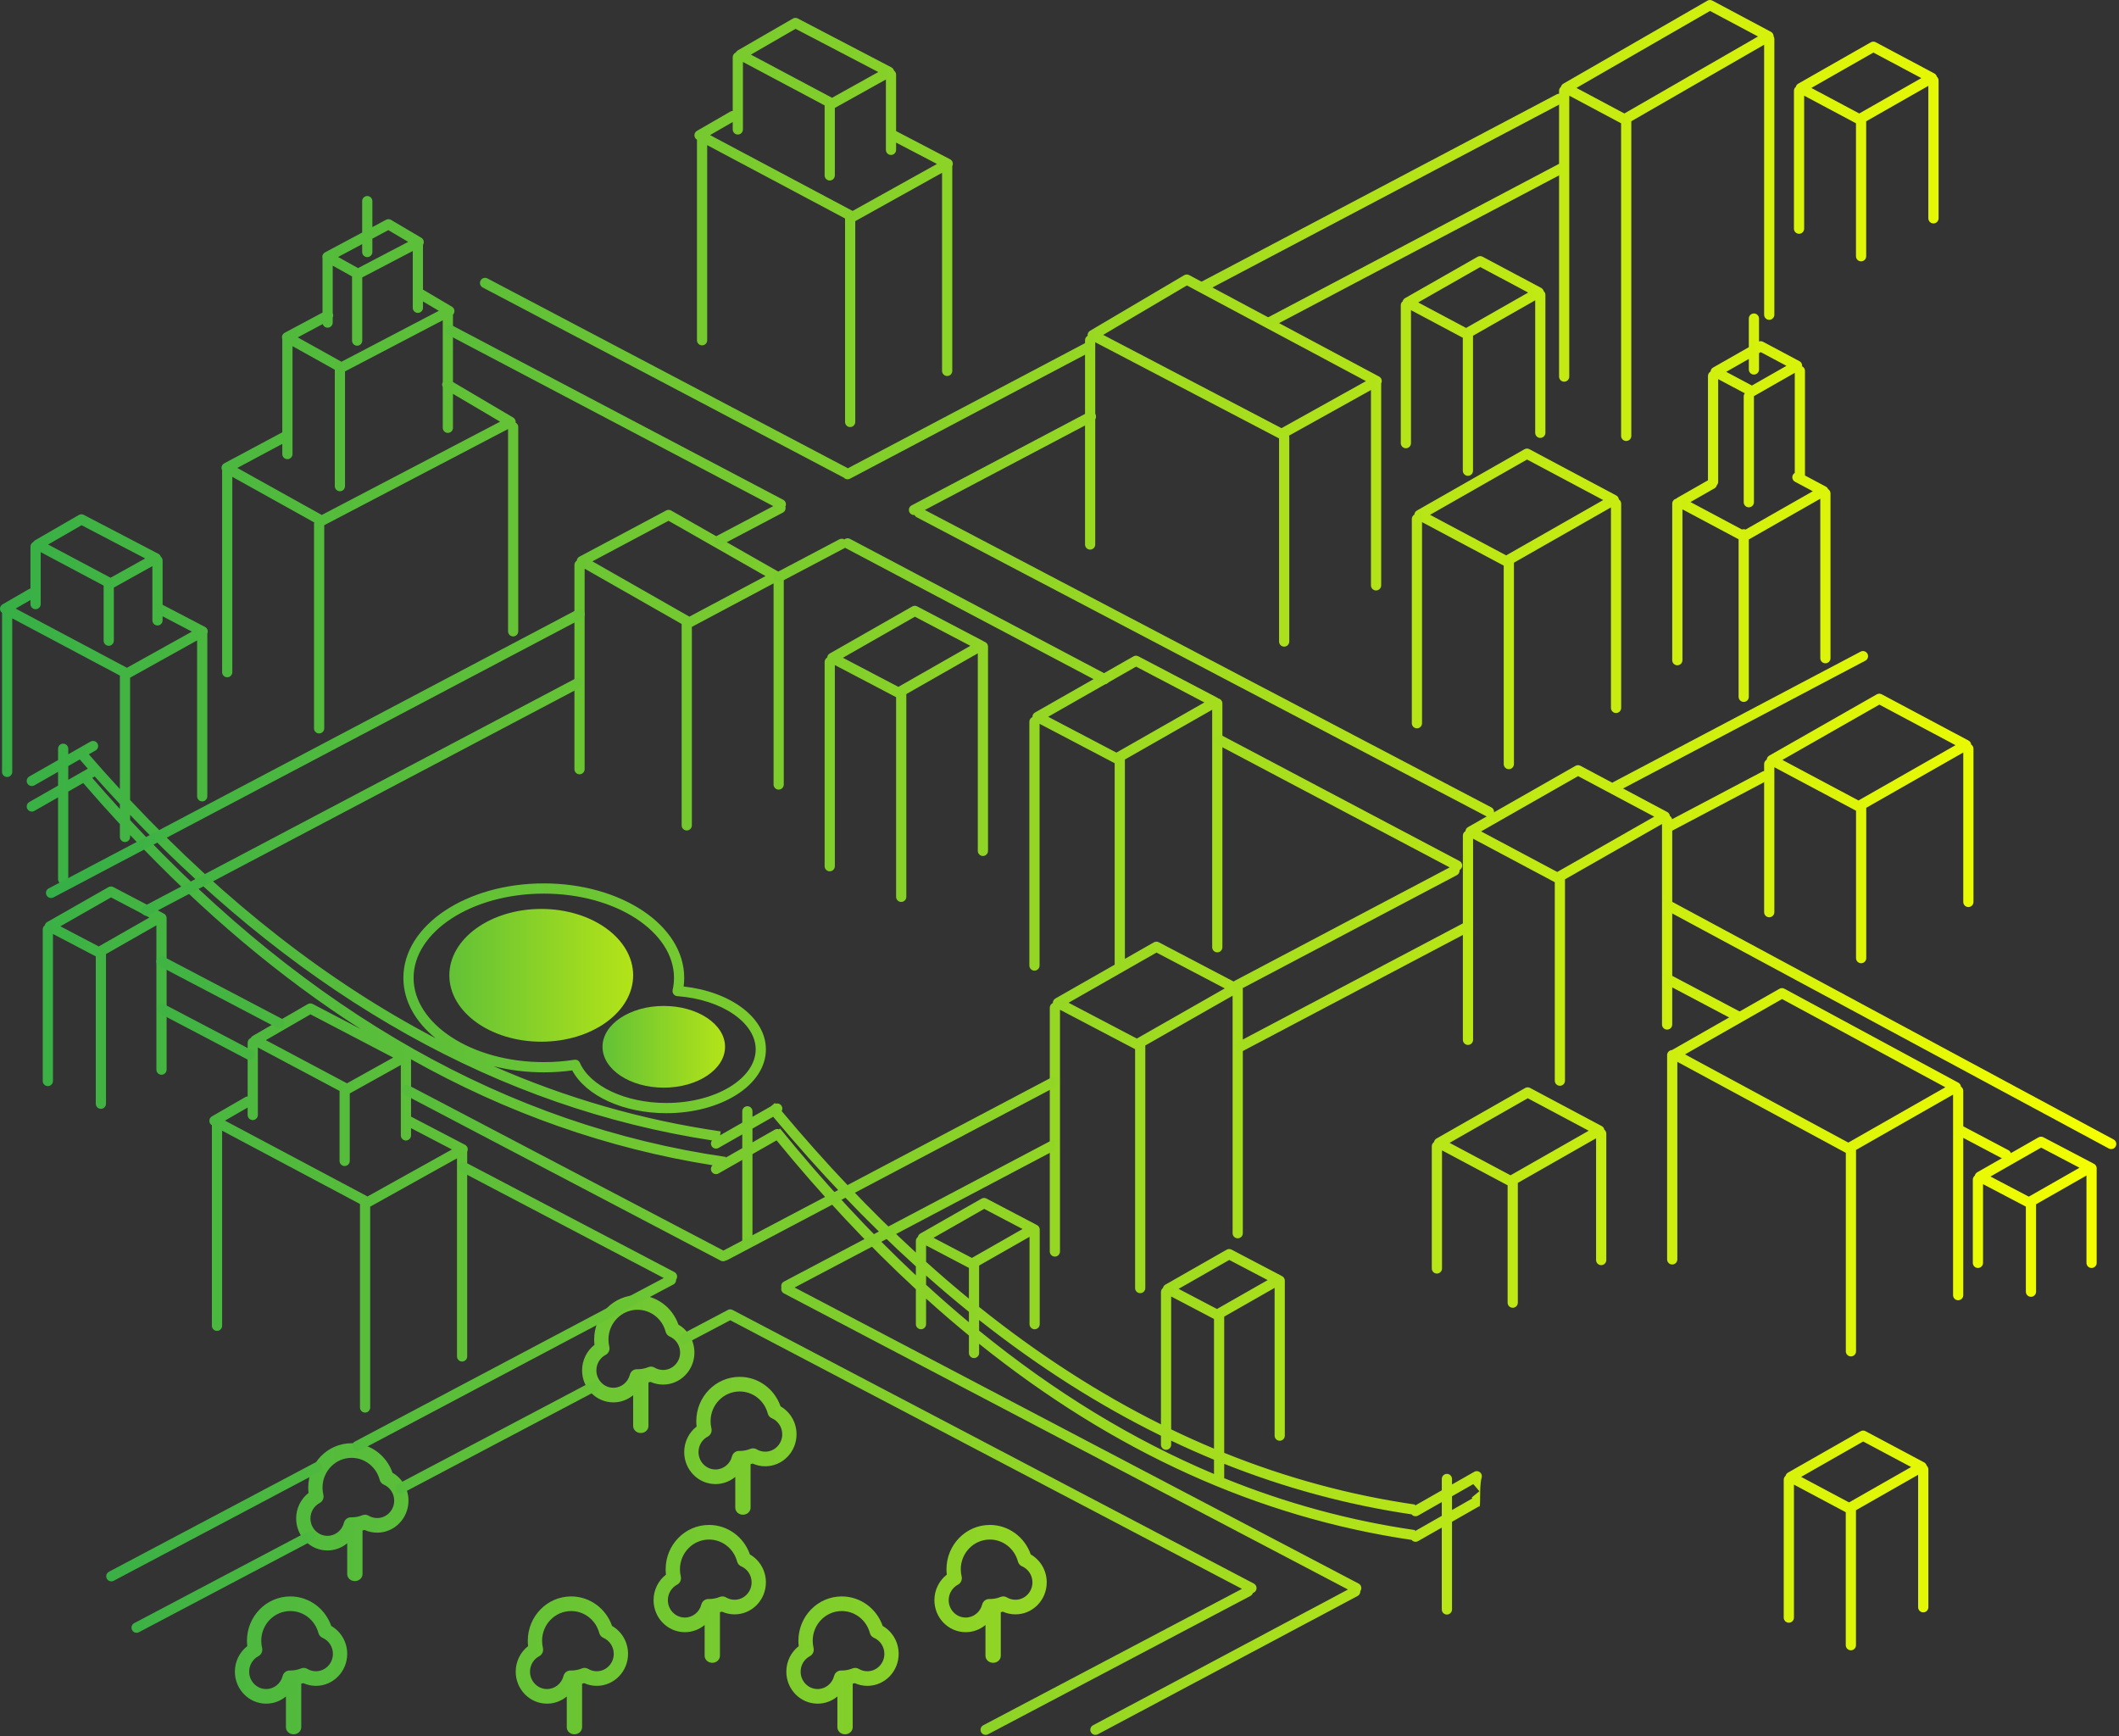 <?xml version="1.0" encoding="UTF-8"?>
<svg width="415px" height="340px" viewBox="0 0 415 340" version="1.1" xmlns="http://www.w3.org/2000/svg" xmlns:xlink="http://www.w3.org/1999/xlink">
    <rect x="0" y="0" width="415" height="340" fill="#333333" stroke="none"/>
    <!-- Generator: Sketch 52.6 (67491) - http://www.bohemiancoding.com/sketch -->
    <title>web_mapping</title>
    <desc>Created with Sketch.</desc>
    <defs>
        <linearGradient x1="-9.33%" y1="54.834%" x2="100%" y2="54.834%" id="linearGradient-1">
            <stop stop-color="#23A74E" offset="0%"></stop>
            <stop stop-color="#F5FF00" offset="100%"></stop>
        </linearGradient>
        <linearGradient x1="-77.203%" y1="59.142%" x2="180.5%" y2="59.142%" id="linearGradient-2">
            <stop stop-color="#23A74E" offset="0%"></stop>
            <stop stop-color="#F5FF00" offset="100%"></stop>
        </linearGradient>
    </defs>
    <g id="Page-1" stroke="none" stroke-width="1" fill="none" fill-rule="evenodd">
        <g id="web_mapping" transform="translate(-2, 0)">
            <rect id="Rectangle-Copy-20" fill="#D8D8D8" fill-rule="nonzero" opacity="0" x="0" y="0" width="420" height="340"></rect>
            <g transform="translate(2, 0)">
                <path d="M79,191.5 C79,181.174 91.378,173 106.5,173 C121.622,173 134,181.174 134,191.5 C134,192.065 133.963,192.628 133.888,193.186 C143.056,194.204 150,199.27 150,205.5 C150,212.529 141.199,218 130.5,218 C122.125,218 114.758,214.626 112.07,209.622 C110.251,209.873 108.388,210 106.5,210 C103.037,210 99.718,209.571 96.658,208.786 C111.007,215.086 125.835,219.345 141.143,221.564 L141.033,222.327 L145.371,219.854 L145.371,217.634 C145.371,217.082 145.819,216.634 146.371,216.634 C146.923,216.634 147.371,217.082 147.371,217.634 L147.371,218.713 L150.959,216.668 L151.771,215.997 C151.814,216.049 151.857,216.101 151.899,216.152 C152.344,216.001 152.848,216.181 153.09,216.604 C153.27,216.92 153.259,217.292 153.093,217.588 C161.652,227.821 170.411,237.055 179.371,245.292 L179.371,243.021 C179.371,242.697 179.525,242.409 179.764,242.226 C179.82,241.964 179.98,241.721 180.247,241.569 L192.236,234.734 C192.532,234.565 192.894,234.559 193.196,234.717 L202.815,239.763 C202.863,239.789 202.908,239.817 202.95,239.848 C203.345,239.982 203.629,240.355 203.629,240.795 L203.629,259.314 C203.629,259.866 203.181,260.314 202.629,260.314 C202.077,260.314 201.629,259.866 201.629,259.314 L201.629,242.211 L191.758,247.839 L191.758,255.942 C203.309,265.198 215.18,272.863 227.371,278.936 L227.371,253.021 C227.371,252.697 227.525,252.409 227.764,252.226 C227.82,251.964 227.98,251.721 228.247,251.569 L240.236,244.734 C240.532,244.565 240.894,244.559 241.196,244.717 L250.815,249.763 C250.863,249.789 250.908,249.817 250.95,249.848 C251.345,249.982 251.629,250.355 251.629,250.795 L251.629,281.15 C251.629,281.703 251.181,282.15 250.629,282.15 C250.077,282.15 249.629,281.703 249.629,281.15 L249.629,252.211 L239.758,257.839 L239.758,284.514 C251.912,289.417 264.374,292.794 277.143,294.644 L277.113,294.851 L282.371,291.854 L282.371,289.634 C282.371,289.082 282.819,288.634 283.371,288.634 C283.923,288.634 284.371,289.082 284.371,289.634 L284.371,290.713 L288.726,288.231 C289.205,287.957 289.816,288.125 290.09,288.604 C290.243,288.873 290.258,289.183 290.157,289.452 C289.654,291.23 290.09,295.529 289.654,295.003 L284.371,298.016 L284.371,315.187 C284.371,315.739 283.923,316.187 283.371,316.187 C282.819,316.187 282.371,315.739 282.371,315.187 L282.371,299.156 L277.726,301.804 C277.295,302.05 276.757,301.939 276.454,301.565 C246.364,297.127 218.131,284.32 191.758,263.159 L191.758,264.959 C191.758,265.512 191.31,265.959 190.758,265.959 C190.206,265.959 189.758,265.512 189.758,264.959 L189.758,261.535 C186.941,259.222 184.145,256.812 181.371,254.306 L181.371,259.314 C181.371,259.866 180.923,260.314 180.371,260.314 C179.819,260.314 179.371,259.866 179.371,259.314 L179.371,252.479 C170.033,243.857 160.939,234.139 152.089,223.326 L147.371,226.016 L147.371,243.187 C147.371,243.739 146.923,244.187 146.371,244.187 C145.819,244.187 145.371,243.739 145.371,243.187 L145.371,227.156 L140.726,229.804 C140.247,230.077 139.636,229.91 139.362,229.43 C139.126,229.015 139.219,228.502 139.559,228.194 C118.995,224.933 99.302,218.012 80.48,207.436 C80.493,207.5 80.5,207.566 80.5,207.634 L80.5,218.672 L91.074,224.193 C91.596,224.466 91.739,225.087 91.496,225.548 C91.499,225.577 91.5,225.605 91.5,225.634 L91.5,265.634 C91.5,266.186 91.052,266.634 90.5,266.634 C89.948,266.634 89.5,266.186 89.5,265.634 L89.5,226.843 L72.5,236.307 L72.5,275.634 C72.5,276.186 72.052,276.634 71.5,276.634 C70.948,276.634 70.5,276.186 70.5,275.634 L70.5,235.783 L43.5,221.424 L43.5,259.634 C43.5,260.186 43.052,260.634 42.5,260.634 C41.948,260.634 41.5,260.186 41.5,259.634 L41.5,220.359 C40.837,219.978 40.83,219.014 41.5,218.627 L48.03,214.855 C48.179,214.769 48.34,214.726 48.5,214.721 L48.5,204.204 C48.5,203.793 48.749,203.439 49.104,203.286 C49.186,203.119 49.318,202.972 49.5,202.867 L60.282,196.638 C60.579,196.467 60.942,196.459 61.246,196.618 L70.649,201.528 C54.967,191.483 39.91,178.816 25.48,163.529 L25.48,163.899 C25.48,164.452 25.032,164.899 24.48,164.899 C23.927,164.899 23.48,164.452 23.48,163.899 L23.48,161.39 C21.067,158.783 18.673,156.102 16.296,153.348 L13.371,155.016 L13.371,172.187 C13.371,172.739 12.923,173.187 12.371,173.187 C11.819,173.187 11.371,172.739 11.371,172.187 L11.371,156.156 L6.726,158.804 C6.247,159.077 5.636,158.91 5.362,158.43 C5.089,157.95 5.256,157.34 5.736,157.066 L11.371,153.854 L11.371,151.156 L6.726,153.804 C6.247,154.077 5.636,153.91 5.362,153.43 C5.089,152.95 5.256,152.34 5.736,152.066 L11.371,148.854 L11.371,146.634 C11.371,146.082 11.819,145.634 12.371,145.634 C12.923,145.634 13.371,146.082 13.371,146.634 L13.371,147.713 L17.726,145.231 C18.205,144.957 18.816,145.125 19.09,145.604 C19.363,146.084 19.196,146.695 18.716,146.968 L17.397,147.72 C19.412,150.042 21.44,152.31 23.48,154.524 L23.48,132.304 L2.398,121.092 L2.398,151.165 C2.398,151.717 1.95,152.165 1.398,152.165 C0.846,152.165 0.398,151.717 0.398,151.165 L0.398,120.015 C-0.162,119.598 -0.134,118.716 0.5,118.35 L5.697,115.347 C5.785,115.297 5.876,115.261 5.969,115.239 L5.969,107.047 C5.969,106.662 6.187,106.328 6.506,106.161 C6.589,106.021 6.709,105.898 6.867,105.806 L15.449,100.848 C15.746,100.677 16.109,100.669 16.412,100.828 L31.007,108.449 C31.253,108.577 31.414,108.783 31.491,109.012 C31.709,109.196 31.847,109.47 31.847,109.777 L31.847,118.438 L40.153,122.776 C40.655,123.038 40.807,123.623 40.602,124.078 C40.602,124.086 40.602,124.095 40.602,124.103 L40.602,155.94 C40.602,156.492 40.154,156.94 39.602,156.94 C39.05,156.94 38.602,156.492 38.602,155.94 L38.602,125.413 L25.48,132.718 L25.48,156.674 C44.364,176.771 64.313,192.323 85.328,203.335 C81.38,200.142 79,196.028 79,191.5 Z M13.371,152.713 L17.197,150.532 C16.673,149.935 16.149,149.334 15.626,148.73 L13.371,150.016 L13.371,152.713 Z M18.066,152.339 C19.861,154.413 21.665,156.444 23.48,158.433 L23.48,157.465 C21.829,155.698 20.186,153.897 18.551,152.062 L18.066,152.339 Z M147.371,223.713 L151.726,221.231 C151.996,221.077 152.308,221.063 152.577,221.165 L152.776,221.004 C161.411,231.643 170.276,241.224 179.371,249.748 L179.371,247.999 C169.825,239.349 160.508,229.584 151.422,218.706 L147.371,221.016 L147.371,223.713 Z M145.371,224.854 L145.371,222.156 L140.726,224.804 C140.247,225.077 139.636,224.91 139.362,224.43 C139.158,224.072 139.2,223.64 139.434,223.331 C97.903,216.96 59.913,195.701 25.48,159.584 L25.48,160.605 C60.656,198.414 99.539,220.389 142.143,226.564 L142.123,226.705 L145.371,224.854 Z M277.113,299.851 L282.371,296.854 L282.371,294.156 L277.726,296.804 C277.295,297.05 276.757,296.939 276.454,296.565 C263.925,294.717 251.693,291.418 239.758,286.669 L239.758,289.483 C251.885,294.403 264.346,297.79 277.143,299.644 L277.113,299.851 Z M181.371,247.111 C184.148,249.609 186.943,252.013 189.758,254.321 L189.758,248.297 L181.371,243.897 L181.371,247.111 Z M181.371,249.792 L181.371,251.602 C184.145,254.146 186.941,256.592 189.758,258.94 L189.758,256.899 C186.943,254.624 184.147,252.255 181.371,249.792 Z M191.758,258.497 L191.758,260.588 C206.512,272.602 221.845,281.958 237.758,288.656 L237.758,285.859 C234.946,284.698 232.15,283.457 229.371,282.134 L229.371,282.921 C229.371,283.473 228.923,283.921 228.371,283.921 C227.819,283.921 227.371,283.473 227.371,282.921 L227.371,281.167 C215.178,275.177 203.307,267.62 191.758,258.497 Z M229.371,279.916 C232.15,281.257 234.946,282.516 237.758,283.693 L237.758,258.297 L229.371,253.897 L229.371,279.916 Z M284.371,295.713 L288.365,293.437 C288.318,293.38 288.272,293.323 288.226,293.267 L289.733,292.035 C289.336,291.572 288.938,291.107 288.541,290.638 L284.371,293.016 L284.371,295.713 Z M218.306,188.919 L218.306,149.456 C218.271,149.442 218.237,149.427 218.203,149.409 L203.597,141.746 L203.597,189.086 C203.597,189.638 203.149,190.086 202.597,190.086 C202.044,190.086 201.597,189.638 201.597,189.086 L201.597,141.344 C201.597,140.935 201.842,140.583 202.194,140.428 C202.186,140.083 202.353,139.734 202.698,139.537 L221.986,128.541 C222.282,128.372 222.644,128.366 222.946,128.524 L238.419,136.642 C238.499,136.683 238.569,136.733 238.631,136.789 C239.074,136.892 239.403,137.289 239.403,137.763 L239.403,185.505 C239.403,186.057 238.956,186.505 238.403,186.505 C237.851,186.505 237.403,186.057 237.403,185.505 L237.403,138.993 L220.306,148.74 L220.306,187.779 L225.986,184.541 C226.282,184.372 226.644,184.366 226.946,184.524 L242.419,192.642 C242.499,192.683 242.569,192.733 242.631,192.789 C243.074,192.892 243.403,193.289 243.403,193.763 L243.403,241.505 C243.403,242.057 242.956,242.505 242.403,242.505 C241.851,242.505 241.403,242.057 241.403,241.505 L241.403,194.993 L224.306,204.74 L224.306,252.247 C224.306,252.799 223.859,253.247 223.306,253.247 C222.754,253.247 222.306,252.799 222.306,252.247 L222.306,205.456 C222.271,205.442 222.237,205.427 222.203,205.409 L207.597,197.746 L207.597,245.086 C207.597,245.638 207.149,246.086 206.597,246.086 C206.044,246.086 205.597,245.638 205.597,245.086 L205.597,197.344 C205.597,196.935 205.842,196.583 206.194,196.428 C206.186,196.083 206.353,195.734 206.698,195.537 L218.306,188.919 Z M72.929,44.471 L75.606,43.041 C75.914,42.876 76.285,42.884 76.586,43.062 L82.508,46.559 C83.027,46.864 83.132,47.516 82.839,47.966 L82.839,56.711 L88.508,60.059 C89.09,60.402 89.152,61.18 88.714,61.622 L88.714,74.81 L100.508,81.773 C100.88,81.992 101.04,82.39 100.992,82.763 C101.295,82.935 101.5,83.26 101.5,83.634 L101.5,123.634 C101.5,124.186 101.052,124.634 100.5,124.634 C99.948,124.634 99.5,124.186 99.5,123.634 L99.5,84.024 L63.5,102.855 L63.5,142.634 C63.5,143.186 63.052,143.634 62.5,143.634 C61.948,143.634 61.5,143.186 61.5,142.634 L61.5,102.634 C61.5,102.524 61.518,102.417 61.551,102.318 L45.5,93.382 L45.5,131.634 C45.5,132.186 45.052,132.634 44.5,132.634 C43.948,132.634 43.5,132.186 43.5,131.634 L43.5,92.081 C43.264,91.623 43.405,91.011 43.918,90.737 L55.286,84.664 L55.286,66.408 C55.121,65.966 55.277,65.425 55.751,65.172 L63.161,61.214 L63.161,50.575 C63.045,50.151 63.211,49.663 63.654,49.426 L70.929,45.54 L70.929,39.387 C70.929,38.835 71.376,38.387 71.929,38.387 C72.481,38.387 72.929,38.835 72.929,39.387 L72.929,44.471 Z M70.929,47.807 L66.213,50.326 L70.124,52.503 L79.944,47.367 L76.053,45.07 L72.929,46.739 L72.929,49.353 C72.929,49.905 72.481,50.353 71.929,50.353 C71.376,50.353 70.929,49.905 70.929,49.353 L70.929,47.807 Z M347.5,150.247 L347.5,178.634 C347.5,179.186 347.052,179.634 346.5,179.634 C345.948,179.634 345.5,179.186 345.5,178.634 L345.5,149.634 C345.5,149.262 345.703,148.938 346.003,148.766 C346.028,148.456 346.195,148.156 346.505,147.979 L367.557,135.979 C367.855,135.809 368.22,135.804 368.523,135.965 L385.523,145.018 C385.84,145.187 386.015,145.485 386.047,145.797 C386.32,145.975 386.5,146.284 386.5,146.634 L386.5,176.634 C386.5,177.186 386.052,177.634 385.5,177.634 C384.948,177.634 384.5,177.186 384.5,176.634 L384.5,147.367 L365.5,158.197 L365.5,187.634 C365.5,188.186 365.052,188.634 364.5,188.634 C363.948,188.634 363.5,188.186 363.5,187.634 L363.5,158.767 L347.5,150.247 Z M347.36,7.124 C347.449,7.273 347.5,7.448 347.5,7.634 L347.5,61.634 C347.5,62.186 347.052,62.634 346.5,62.634 C345.948,62.634 345.5,62.186 345.5,61.634 L345.5,8.76 L319.488,23.747 L319.488,85.362 C319.488,85.914 319.04,86.362 318.488,86.362 C317.935,86.362 317.488,85.914 317.488,85.362 L317.488,24.144 L307.338,18.739 L307.338,73.75 C307.338,74.302 306.89,74.75 306.338,74.75 C305.785,74.75 305.338,74.302 305.338,73.75 L305.338,17.784 C305.338,17.472 305.48,17.193 305.704,17.01 C305.766,16.761 305.922,16.533 306.176,16.387 L334.386,0.134 C334.685,-0.039 335.051,-0.045 335.355,0.117 L346.83,6.228 C347.187,6.418 347.365,6.772 347.36,7.124 Z M282.413,225.281 L282.413,248.409 C282.413,248.961 281.965,249.409 281.413,249.409 C280.86,249.409 280.413,248.961 280.413,248.409 L280.413,224.484 C280.413,224.145 280.581,223.845 280.839,223.664 C280.887,223.387 281.05,223.127 281.33,222.967 L298.698,213.067 C298.996,212.897 299.361,212.892 299.663,213.053 L313.688,220.521 C313.978,220.676 314.15,220.938 314.202,221.22 C314.436,221.403 314.588,221.688 314.588,222.009 L314.588,246.759 C314.588,247.311 314.14,247.759 313.588,247.759 C313.035,247.759 312.588,247.311 312.588,246.759 L312.588,222.915 L297.263,231.65 L297.263,255.108 C297.263,255.66 296.815,256.108 296.263,256.108 C295.71,256.108 295.263,255.66 295.263,255.108 L295.263,232.124 L282.413,225.281 Z M351.338,290.739 L351.338,316.784 C351.338,317.336 350.89,317.784 350.338,317.784 C349.785,317.784 349.338,317.336 349.338,316.784 L349.338,289.784 C349.338,289.472 349.48,289.193 349.704,289.01 C349.766,288.76 349.924,288.53 350.18,288.385 L364.39,280.285 C364.688,280.115 365.053,280.11 365.355,280.271 L376.83,286.381 C377.098,286.524 377.264,286.757 377.329,287.014 C377.534,287.197 377.663,287.463 377.663,287.759 L377.663,314.759 C377.663,315.311 377.215,315.759 376.663,315.759 C376.11,315.759 375.663,315.311 375.663,314.759 L375.663,288.813 L363.488,295.753 L363.488,322.184 C363.488,322.736 363.04,323.184 362.488,323.184 C361.935,323.184 361.488,322.736 361.488,322.184 L361.488,296.144 L351.338,290.739 Z M288.5,164.247 L288.5,203.634 C288.5,204.186 288.052,204.634 287.5,204.634 C286.948,204.634 286.5,204.186 286.5,203.634 L286.5,163.634 C286.5,163.262 286.703,162.938 287.003,162.766 C287.028,162.456 287.195,162.156 287.505,161.979 L308.557,149.979 C308.855,149.809 309.22,149.804 309.523,149.965 L326.523,159.018 C326.84,159.187 327.015,159.485 327.047,159.797 C327.32,159.975 327.5,160.284 327.5,160.634 L327.5,200.634 C327.5,201.186 327.052,201.634 326.5,201.634 C325.948,201.634 325.5,201.186 325.5,200.634 L325.5,161.367 L306.5,172.197 L306.5,211.634 C306.5,212.186 306.052,212.634 305.5,212.634 C304.948,212.634 304.5,212.186 304.5,211.634 L304.5,172.767 L288.5,164.247 Z M304.984,170.759 L323.981,159.93 L309.069,151.99 L290.072,162.818 L304.984,170.759 Z M362.134,294.222 L374.289,287.294 L364.902,282.295 L352.747,289.224 L362.134,294.222 Z M295.834,230.162 L311.147,221.434 L299.21,215.077 L283.897,223.806 L295.834,230.162 Z M328.5,207.94 L328.5,246.634 C328.5,247.186 328.052,247.634 327.5,247.634 C326.948,247.634 326.5,247.186 326.5,246.634 L326.5,206.634 C326.5,206.097 326.923,205.659 327.454,205.635 L348.505,193.636 C348.805,193.465 349.172,193.461 349.475,193.625 L383.528,212.021 C383.842,212.191 384.016,212.487 384.047,212.797 C384.32,212.975 384.5,213.284 384.5,213.634 L384.5,253.634 C384.5,254.186 384.052,254.634 383.5,254.634 C382.948,254.634 382.5,254.186 382.5,253.634 L382.5,214.367 L363.5,225.197 L363.5,264.634 C363.5,265.186 363.052,265.634 362.5,265.634 C361.948,265.634 361.5,265.186 361.5,264.634 L361.5,225.767 L328.5,207.94 Z M361.987,223.757 L380.992,212.924 L349.013,195.649 L330.008,206.481 L361.987,223.757 Z M388.371,231.897 L388.371,247.314 C388.371,247.866 387.923,248.314 387.371,248.314 C386.819,248.314 386.371,247.866 386.371,247.314 L386.371,231.021 C386.371,230.697 386.525,230.409 386.764,230.226 C386.82,229.964 386.98,229.721 387.247,229.569 L399.236,222.734 C399.532,222.565 399.894,222.559 400.196,222.717 L409.815,227.763 C409.863,227.789 409.908,227.817 409.95,227.848 C410.345,227.982 410.629,228.355 410.629,228.795 L410.629,247.314 C410.629,247.866 410.181,248.314 409.629,248.314 C409.077,248.314 408.629,247.866 408.629,247.314 L408.629,230.211 L398.758,235.839 L398.758,252.959 C398.758,253.512 398.31,253.959 397.758,253.959 C397.206,253.959 396.758,253.512 396.758,252.959 L396.758,236.297 L388.371,231.897 Z M397.341,234.344 L407.267,228.685 L399.752,224.742 L389.825,230.402 L397.341,234.344 Z M329.5,99.747 L329.5,129.287 C329.5,129.839 329.052,130.287 328.5,130.287 C327.948,130.287 327.5,129.839 327.5,129.287 L327.5,98.634 C327.5,98.16 327.83,97.763 328.273,97.66 C328.338,97.591 328.416,97.53 328.505,97.479 L334.5,94.062 L334.5,73.634 C334.5,73.262 334.703,72.938 335.003,72.766 C335.028,72.456 335.195,72.156 335.505,71.979 L342.5,67.992 L342.5,62.387 C342.5,61.835 342.948,61.387 343.5,61.387 C344.052,61.387 344.5,61.835 344.5,62.387 L344.5,66.873 C344.759,66.784 345.046,66.805 345.293,66.936 L352.417,70.73 C352.811,70.94 352.986,71.349 352.94,71.736 C353.272,71.898 353.5,72.239 353.5,72.634 L353.5,93.118 L357.575,95.288 C357.794,95.405 357.946,95.583 358.029,95.785 C358.312,95.962 358.5,96.276 358.5,96.634 L358.5,128.897 C358.5,129.449 358.052,129.897 357.5,129.897 C356.948,129.897 356.5,129.449 356.5,128.897 L356.5,97.667 L342.5,105.647 L342.5,136.461 C342.5,137.013 342.052,137.461 341.5,137.461 C340.948,137.461 340.5,137.013 340.5,136.461 L340.5,105.605 L329.5,99.747 Z M344.5,69.154 L344.5,72.353 C344.5,72.905 344.052,73.353 343.5,73.353 C342.948,73.353 342.5,72.905 342.5,72.353 L342.5,70.294 L338.072,72.818 L343.108,75.5 L349.875,71.643 L344.839,68.961 L344.5,69.154 Z M343.498,77.569 C343.499,77.591 343.5,77.612 343.5,77.634 L343.5,98.353 C343.5,98.905 343.052,99.353 342.5,99.353 C341.948,99.353 341.5,98.905 341.5,98.353 L341.5,77.634 C341.5,77.403 341.578,77.191 341.71,77.021 L336.5,74.247 L336.5,94.353 C336.5,94.614 336.4,94.851 336.236,95.029 C336.17,95.28 336.007,95.505 335.764,95.643 L331.072,98.318 L341.163,103.692 C341.268,103.654 341.382,103.634 341.5,103.634 C341.631,103.634 341.755,103.659 341.869,103.704 L355.033,96.201 L351.548,94.345 C351.06,94.085 350.876,93.48 351.135,92.992 C351.223,92.827 351.351,92.697 351.5,92.607 L351.5,73.019 L343.62,77.511 C343.58,77.533 343.539,77.553 343.498,77.569 Z M353.338,18.739 L353.338,44.784 C353.338,45.336 352.89,45.784 352.338,45.784 C351.785,45.784 351.338,45.336 351.338,44.784 L351.338,17.784 C351.338,17.472 351.48,17.193 351.704,17.01 C351.766,16.76 351.924,16.53 352.18,16.385 L366.39,8.285 C366.688,8.115 367.053,8.11 367.355,8.271 L378.83,14.381 C379.098,14.524 379.264,14.757 379.329,15.014 C379.534,15.197 379.663,15.463 379.663,15.759 L379.663,42.759 C379.663,43.311 379.215,43.759 378.663,43.759 C378.11,43.759 377.663,43.311 377.663,42.759 L377.663,16.813 L365.488,23.753 L365.488,50.184 C365.488,50.736 365.04,51.184 364.488,51.184 C363.935,51.184 363.488,50.736 363.488,50.184 L363.488,24.144 L353.338,18.739 Z M364.134,22.222 L376.289,15.294 L366.902,10.295 L354.747,17.224 L364.134,22.222 Z M318.131,22.221 L344.298,7.145 L334.905,2.143 L308.738,17.219 L318.131,22.221 Z M214.5,67.024 L214.5,106.634 C214.5,107.186 214.052,107.634 213.5,107.634 C212.948,107.634 212.5,107.186 212.5,106.634 L212.5,66.634 C212.5,66.26 212.705,65.935 213.008,65.763 C212.96,65.39 213.12,64.992 213.492,64.773 L231.918,53.894 C232.219,53.717 232.59,53.709 232.898,53.873 L270.082,73.737 C270.595,74.011 270.736,74.623 270.5,75.081 L270.5,114.634 C270.5,115.186 270.052,115.634 269.5,115.634 C268.948,115.634 268.5,115.186 268.5,114.634 L268.5,76.382 L252.449,85.318 C252.482,85.417 252.5,85.524 252.5,85.634 L252.5,125.634 C252.5,126.186 252.052,126.634 251.5,126.634 C250.948,126.634 250.5,126.186 250.5,125.634 L250.5,85.855 L214.5,67.024 Z M276.338,60.739 L276.338,86.784 C276.338,87.336 275.89,87.784 275.338,87.784 C274.785,87.784 274.338,87.336 274.338,86.784 L274.338,59.784 C274.338,59.472 274.48,59.193 274.704,59.01 C274.766,58.76 274.924,58.53 275.18,58.385 L289.39,50.285 C289.688,50.115 290.053,50.11 290.355,50.271 L301.83,56.381 C302.098,56.524 302.264,56.757 302.329,57.014 C302.534,57.197 302.663,57.463 302.663,57.759 L302.663,84.759 C302.663,85.311 302.215,85.759 301.663,85.759 C301.11,85.759 300.663,85.311 300.663,84.759 L300.663,58.813 L288.488,65.753 L288.488,92.184 C288.488,92.736 288.04,93.184 287.488,93.184 C286.935,93.184 286.488,92.736 286.488,92.184 L286.488,66.144 L276.338,60.739 Z M278.5,102.247 L278.5,141.634 C278.5,142.186 278.052,142.634 277.5,142.634 C276.948,142.634 276.5,142.186 276.5,141.634 L276.5,101.634 C276.5,101.262 276.703,100.938 277.003,100.766 C277.028,100.456 277.195,100.156 277.505,99.979 L298.557,87.979 C298.855,87.809 299.22,87.804 299.523,87.965 L316.523,97.018 C316.84,97.187 317.015,97.485 317.047,97.797 C317.32,97.975 317.5,98.284 317.5,98.634 L317.5,138.634 C317.5,139.186 317.052,139.634 316.5,139.634 C315.948,139.634 315.5,139.186 315.5,138.634 L315.5,99.367 L296.5,110.197 L296.5,149.634 C296.5,150.186 296.052,150.634 295.5,150.634 C294.948,150.634 294.5,150.186 294.5,149.634 L294.5,110.767 L278.5,102.247 Z M294.984,108.759 L313.981,97.93 L299.069,89.99 L280.072,100.818 L294.984,108.759 Z M287.134,64.222 L299.289,57.294 L289.902,52.295 L277.747,59.224 L287.134,64.222 Z M232.451,55.902 L216.056,65.581 L250.978,83.848 L267.523,74.637 L232.451,55.902 Z M363.984,156.759 L382.981,145.93 L368.069,137.99 L349.072,148.818 L363.984,156.759 Z M80.839,49.155 L70.946,54.33 L70.946,66.705 C70.946,67.258 70.499,67.705 69.946,67.705 C69.394,67.705 68.946,67.258 68.946,66.705 L68.946,54.136 L65.161,52.029 L65.161,61.329 C65.296,61.611 65.287,61.928 65.161,62.193 L65.161,63.17 C65.161,63.722 64.713,64.17 64.161,64.17 C63.709,64.17 63.327,63.87 63.203,63.459 L58.311,66.072 L66.876,70.841 L85.944,60.867 L82.839,59.034 L82.839,60.277 C82.839,60.829 82.392,61.277 81.839,61.277 C81.287,61.277 80.839,60.829 80.839,60.277 L80.839,49.155 Z M88.714,77.132 L88.714,83.777 C88.714,84.329 88.267,84.777 87.714,84.777 C87.162,84.777 86.714,84.329 86.714,83.777 L86.714,75.788 C86.556,75.498 86.545,75.137 86.714,74.828 L86.714,62.721 L67.571,72.734 L67.571,95.205 C67.571,95.758 67.124,96.205 66.571,96.205 C66.019,96.205 65.571,95.758 65.571,95.205 L65.571,72.403 L57.286,67.791 L57.286,88.92 C57.286,89.472 56.838,89.92 56.286,89.92 C55.733,89.92 55.286,89.472 55.286,88.92 L55.286,86.932 L46.477,91.637 L63.022,100.848 L97.944,82.581 L88.714,77.132 Z M143.5,23.893 L139.062,26.457 L166.982,41.306 L183.505,32.108 L175.5,27.928 L175.5,29.348 C175.5,29.9 175.052,30.348 174.5,30.348 C173.948,30.348 173.5,29.9 173.5,29.348 L173.5,15.569 L163.5,21.136 L163.5,34.348 C163.5,34.9 163.052,35.348 162.5,35.348 C161.948,35.348 161.5,34.9 161.5,34.348 L161.5,20.641 L145.5,12.132 L145.5,25.348 C145.5,25.9 145.052,26.348 144.5,26.348 C143.948,26.348 143.5,25.9 143.5,25.348 L143.5,23.893 Z M143.5,21.721 L143.5,11.204 C143.5,10.793 143.749,10.439 144.104,10.286 C144.186,10.119 144.318,9.972 144.5,9.867 L155.282,3.638 C155.579,3.467 155.942,3.459 156.246,3.618 L174.583,13.193 C174.852,13.334 175.021,13.568 175.087,13.824 C175.337,14.006 175.5,14.301 175.5,14.634 L175.5,25.672 L186.074,31.193 C186.596,31.466 186.739,32.087 186.496,32.548 C186.499,32.577 186.5,32.605 186.5,32.634 L186.5,72.634 C186.5,73.186 186.052,73.634 185.5,73.634 C184.948,73.634 184.5,73.186 184.5,72.634 L184.5,33.843 L167.5,43.307 L167.5,82.634 C167.5,83.186 167.052,83.634 166.5,83.634 C165.948,83.634 165.5,83.186 165.5,82.634 L165.5,42.783 L138.5,28.424 L138.5,66.634 C138.5,67.186 138.052,67.634 137.5,67.634 C136.948,67.634 136.5,67.186 136.5,66.634 L136.5,27.359 C135.837,26.978 135.83,26.014 136.5,25.627 L143.03,21.855 C143.179,21.769 143.34,21.726 143.5,21.721 Z M155.807,5.645 L147.062,10.697 L162.956,19.15 L172.013,14.108 L155.807,5.645 Z M238.341,256.344 L248.267,250.685 L240.752,246.742 L230.825,252.402 L238.341,256.344 Z M190.341,246.344 L200.267,240.685 L192.752,236.742 L182.825,242.402 L190.341,246.344 Z M222.647,203.384 L239.872,193.564 L226.501,186.549 L209.277,196.369 L222.647,203.384 Z M152.997,112.766 C153.297,112.938 153.5,113.262 153.5,113.634 L153.5,153.634 C153.5,154.186 153.052,154.634 152.5,154.634 C151.948,154.634 151.5,154.186 151.5,153.634 L151.5,114.247 L135.5,122.767 L135.5,161.634 C135.5,162.186 135.052,162.634 134.5,162.634 C133.948,162.634 133.5,162.186 133.5,161.634 L133.5,122.197 L114.5,111.367 L114.5,150.634 C114.5,151.186 114.052,151.634 113.5,151.634 C112.948,151.634 112.5,151.186 112.5,150.634 L112.5,110.634 C112.5,110.284 112.68,109.975 112.953,109.797 C112.985,109.485 113.16,109.187 113.477,109.018 L130.477,99.965 C130.78,99.804 131.145,99.809 131.443,99.979 L152.495,111.979 C152.805,112.156 152.972,112.456 152.997,112.766 Z M163.5,130.24 L163.5,169.634 C163.5,170.186 163.052,170.634 162.5,170.634 C161.948,170.634 161.5,170.186 161.5,169.634 L161.5,129.634 C161.5,129.262 161.703,128.938 162.003,128.766 C162.028,128.456 162.195,128.156 162.505,127.979 L178.665,118.767 C178.961,118.598 179.323,118.591 179.624,118.75 L192.589,125.551 C192.655,125.586 192.715,125.626 192.768,125.67 C193.19,125.788 193.5,126.175 193.5,126.634 L193.5,166.634 C193.5,167.186 193.052,167.634 192.5,167.634 C191.948,167.634 191.5,167.186 191.5,166.634 L191.5,127.944 L177.5,135.925 L177.5,175.634 C177.5,176.186 177.052,176.634 176.5,176.634 C175.948,176.634 175.5,176.186 175.5,175.634 L175.5,136.535 L163.5,130.24 Z M175.944,134.51 L190.041,126.473 L179.18,120.775 L165.083,128.812 L175.944,134.51 Z M218.647,147.384 L235.872,137.564 L222.501,130.549 L205.277,140.369 L218.647,147.384 Z M135.016,120.759 L149.928,112.818 L130.931,101.99 L116.019,109.93 L135.016,120.759 Z M48.5,216.893 L44.062,219.457 L71.982,234.306 L88.505,225.108 L80.5,220.928 L80.5,222.348 C80.5,222.9 80.052,223.348 79.5,223.348 C78.948,223.348 78.5,222.9 78.5,222.348 L78.5,208.569 L68.5,214.136 L68.5,227.348 C68.5,227.9 68.052,228.348 67.5,228.348 C66.948,228.348 66.5,227.9 66.5,227.348 L66.5,213.641 L50.5,205.132 L50.5,218.348 C50.5,218.9 50.052,219.348 49.5,219.348 C48.948,219.348 48.5,218.9 48.5,218.348 L48.5,216.893 Z M5.969,117.5 L3.062,119.18 L24.861,130.773 L37.584,123.69 L31.847,120.694 L31.847,121.488 C31.847,122.04 31.399,122.488 30.847,122.488 C30.295,122.488 29.847,122.04 29.847,121.488 L29.847,110.868 L22.296,115.072 L22.296,125.468 C22.296,126.02 21.848,126.468 21.296,126.468 C20.744,126.468 20.296,126.02 20.296,125.468 L20.296,114.681 L7.969,108.125 L7.969,118.304 C7.969,118.857 7.522,119.304 6.969,119.304 C6.417,119.304 5.969,118.857 5.969,118.304 L5.969,117.5 Z M10.371,182.897 L10.371,211.698 C10.371,212.251 9.923,212.698 9.371,212.698 C8.819,212.698 8.371,212.251 8.371,211.698 L8.371,182.021 C8.371,181.697 8.525,181.409 8.764,181.226 C8.82,180.964 8.98,180.721 9.247,180.569 L21.236,173.734 C21.532,173.565 21.894,173.559 22.196,173.717 L31.815,178.763 C31.863,178.789 31.908,178.817 31.95,178.848 C32.345,178.982 32.629,179.355 32.629,179.795 L32.629,209.473 C32.629,210.025 32.181,210.473 31.629,210.473 C31.077,210.473 30.629,210.025 30.629,209.473 L30.629,181.211 L20.758,186.839 L20.758,216.15 C20.758,216.702 20.31,217.15 19.758,217.15 C19.206,217.15 18.758,216.702 18.758,216.15 L18.758,187.297 L10.371,182.897 Z M19.341,185.344 L29.267,179.685 L21.752,175.742 L11.825,181.402 L19.341,185.344 Z M15.974,102.855 L9.429,106.636 L21.656,113.139 L28.438,109.364 L15.974,102.855 Z M60.807,198.645 L52.062,203.697 L67.956,212.15 L77.013,207.108 L60.807,198.645 Z M59,329.729 L59,338.254 C59,339.016 58.328,339.634 57.5,339.634 C56.672,339.634 56,339.016 56,338.254 L56,332.228 C54.937,333.112 53.585,333.634 52.13,333.634 C48.745,333.634 46,330.828 46,327.366 C46,325.367 46.924,323.535 48.427,322.37 C48.386,322.024 48.365,321.673 48.365,321.32 C48.365,316.523 52.169,312.634 56.861,312.634 C60.501,312.634 63.683,314.994 64.869,318.413 C66.774,319.506 68,321.578 68,323.881 C68,327.343 65.255,330.149 61.87,330.149 C61.004,330.149 60.163,329.964 59.39,329.615 C59.261,329.656 59.131,329.694 59,329.729 Z M58.97,326.732 C59.371,326.568 59.822,326.603 60.195,326.825 C60.699,327.126 61.271,327.286 61.87,327.286 C63.709,327.286 65.2,325.761 65.2,323.881 C65.2,322.5 64.389,321.272 63.166,320.743 C62.77,320.571 62.472,320.223 62.36,319.798 C61.695,317.28 59.45,315.497 56.861,315.497 C53.715,315.497 51.165,318.104 51.165,321.32 C51.165,321.797 51.221,322.266 51.33,322.719 C51.485,323.363 51.188,324.032 50.611,324.335 C49.508,324.915 48.8,326.075 48.8,327.366 C48.8,329.247 50.291,330.771 52.13,330.771 C53.659,330.771 54.981,329.708 55.356,328.217 C55.518,327.574 56.091,327.129 56.741,327.142 C56.801,327.144 56.801,327.144 56.861,327.144 C57.594,327.144 58.306,327.003 58.97,326.732 Z M71,299.729 L71,308.254 C71,309.016 70.328,309.634 69.5,309.634 C68.672,309.634 68,309.016 68,308.254 L68,302.228 C66.937,303.112 65.585,303.634 64.13,303.634 C60.745,303.634 58,300.828 58,297.366 C58,295.367 58.924,293.535 60.427,292.37 C60.386,292.024 60.365,291.673 60.365,291.32 C60.365,286.523 64.169,282.634 68.861,282.634 C72.501,282.634 75.683,284.994 76.869,288.413 C78.774,289.506 80,291.578 80,293.881 C80,297.343 77.255,300.149 73.87,300.149 C73.004,300.149 72.163,299.964 71.39,299.615 C71.261,299.656 71.131,299.694 71,299.729 Z M70.97,296.732 C71.371,296.568 71.822,296.603 72.195,296.825 C72.699,297.126 73.271,297.286 73.87,297.286 C75.709,297.286 77.2,295.761 77.2,293.881 C77.2,292.5 76.389,291.272 75.166,290.743 C74.77,290.571 74.472,290.223 74.36,289.798 C73.695,287.28 71.45,285.497 68.861,285.497 C65.715,285.497 63.165,288.104 63.165,291.32 C63.165,291.797 63.221,292.266 63.33,292.719 C63.485,293.363 63.188,294.032 62.611,294.335 C61.508,294.915 60.8,296.075 60.8,297.366 C60.8,299.247 62.291,300.771 64.13,300.771 C65.659,300.771 66.981,299.708 67.356,298.217 C67.518,297.574 68.091,297.129 68.741,297.142 C68.801,297.144 68.801,297.144 68.861,297.144 C69.594,297.144 70.306,297.003 70.97,296.732 Z M127,270.729 L127,279.254 C127,280.016 126.328,280.634 125.5,280.634 C124.672,280.634 124,280.016 124,279.254 L124,273.228 C122.937,274.112 121.585,274.634 120.13,274.634 C116.745,274.634 114,271.828 114,268.366 C114,266.367 114.924,264.535 116.427,263.37 C116.386,263.024 116.365,262.673 116.365,262.32 C116.365,257.523 120.169,253.634 124.861,253.634 C128.501,253.634 131.683,255.994 132.869,259.413 C134.774,260.506 136,262.578 136,264.881 C136,268.343 133.255,271.149 129.87,271.149 C129.004,271.149 128.163,270.964 127.39,270.615 C127.261,270.656 127.131,270.694 127,270.729 Z M126.97,267.732 C127.371,267.568 127.822,267.603 128.195,267.825 C128.699,268.126 129.271,268.286 129.87,268.286 C131.709,268.286 133.2,266.761 133.2,264.881 C133.2,263.5 132.389,262.272 131.166,261.743 C130.77,261.571 130.472,261.223 130.36,260.798 C129.695,258.28 127.45,256.497 124.861,256.497 C121.715,256.497 119.165,259.104 119.165,262.32 C119.165,262.797 119.221,263.266 119.33,263.719 C119.485,264.363 119.188,265.032 118.611,265.335 C117.508,265.915 116.8,267.075 116.8,268.366 C116.8,270.247 118.291,271.771 120.13,271.771 C121.659,271.771 122.981,270.708 123.356,269.217 C123.518,268.574 124.091,268.129 124.741,268.142 C124.801,268.144 124.801,268.144 124.861,268.144 C125.594,268.144 126.306,268.003 126.97,267.732 Z M147,286.729 L147,295.254 C147,296.016 146.328,296.634 145.5,296.634 C144.672,296.634 144,296.016 144,295.254 L144,289.228 C142.937,290.112 141.585,290.634 140.13,290.634 C136.745,290.634 134,287.828 134,284.366 C134,282.367 134.924,280.535 136.427,279.37 C136.386,279.024 136.365,278.673 136.365,278.32 C136.365,273.523 140.169,269.634 144.861,269.634 C148.501,269.634 151.683,271.994 152.869,275.413 C154.774,276.506 156,278.578 156,280.881 C156,284.343 153.255,287.149 149.87,287.149 C149.004,287.149 148.163,286.964 147.39,286.615 C147.261,286.656 147.131,286.694 147,286.729 Z M146.97,283.732 C147.371,283.568 147.822,283.603 148.195,283.825 C148.699,284.126 149.271,284.286 149.87,284.286 C151.709,284.286 153.2,282.761 153.2,280.881 C153.2,279.5 152.389,278.272 151.166,277.743 C150.77,277.571 150.472,277.223 150.36,276.798 C149.695,274.28 147.45,272.497 144.861,272.497 C141.715,272.497 139.165,275.104 139.165,278.32 C139.165,278.797 139.221,279.266 139.33,279.719 C139.485,280.363 139.188,281.032 138.611,281.335 C137.508,281.915 136.8,283.075 136.8,284.366 C136.8,286.247 138.291,287.771 140.13,287.771 C141.659,287.771 142.981,286.708 143.356,285.217 C143.518,284.574 144.091,284.129 144.741,284.142 C144.801,284.144 144.801,284.144 144.861,284.144 C145.594,284.144 146.306,284.003 146.97,283.732 Z M114,329.729 L114,338.254 C114,339.016 113.328,339.634 112.5,339.634 C111.672,339.634 111,339.016 111,338.254 L111,332.228 C109.937,333.112 108.585,333.634 107.13,333.634 C103.745,333.634 101,330.828 101,327.366 C101,325.367 101.924,323.535 103.427,322.37 C103.386,322.024 103.365,321.673 103.365,321.32 C103.365,316.523 107.169,312.634 111.861,312.634 C115.501,312.634 118.683,314.994 119.869,318.413 C121.774,319.506 123,321.578 123,323.881 C123,327.343 120.255,330.149 116.87,330.149 C116.004,330.149 115.163,329.964 114.39,329.615 C114.261,329.656 114.131,329.694 114,329.729 Z M113.97,326.732 C114.371,326.568 114.822,326.603 115.195,326.825 C115.699,327.126 116.271,327.286 116.87,327.286 C118.709,327.286 120.2,325.761 120.2,323.881 C120.2,322.5 119.389,321.272 118.166,320.743 C117.77,320.571 117.472,320.223 117.36,319.798 C116.695,317.28 114.45,315.497 111.861,315.497 C108.715,315.497 106.165,318.104 106.165,321.32 C106.165,321.797 106.221,322.266 106.33,322.719 C106.485,323.363 106.188,324.032 105.611,324.335 C104.508,324.915 103.8,326.075 103.8,327.366 C103.8,329.247 105.291,330.771 107.13,330.771 C108.659,330.771 109.981,329.708 110.356,328.217 C110.518,327.574 111.091,327.129 111.741,327.142 C111.801,327.144 111.801,327.144 111.861,327.144 C112.594,327.144 113.306,327.003 113.97,326.732 Z M141,315.729 L141,324.254 C141,325.016 140.328,325.634 139.5,325.634 C138.672,325.634 138,325.016 138,324.254 L138,318.228 C136.937,319.112 135.585,319.634 134.13,319.634 C130.745,319.634 128,316.828 128,313.366 C128,311.367 128.924,309.535 130.427,308.37 C130.386,308.024 130.365,307.673 130.365,307.32 C130.365,302.523 134.169,298.634 138.861,298.634 C142.501,298.634 145.683,300.994 146.869,304.413 C148.774,305.506 150,307.578 150,309.881 C150,313.343 147.255,316.149 143.87,316.149 C143.004,316.149 142.163,315.964 141.39,315.615 C141.261,315.656 141.131,315.694 141,315.729 Z M140.97,312.732 C141.371,312.568 141.822,312.603 142.195,312.825 C142.699,313.126 143.271,313.286 143.87,313.286 C145.709,313.286 147.2,311.761 147.2,309.881 C147.2,308.5 146.389,307.272 145.166,306.743 C144.77,306.571 144.472,306.223 144.36,305.798 C143.695,303.28 141.45,301.497 138.861,301.497 C135.715,301.497 133.165,304.104 133.165,307.32 C133.165,307.797 133.221,308.266 133.33,308.719 C133.485,309.363 133.188,310.032 132.611,310.335 C131.508,310.915 130.8,312.075 130.8,313.366 C130.8,315.247 132.291,316.771 134.13,316.771 C135.659,316.771 136.981,315.708 137.356,314.217 C137.518,313.574 138.091,313.129 138.741,313.142 C138.801,313.144 138.801,313.144 138.861,313.144 C139.594,313.144 140.306,313.003 140.97,312.732 Z M167,329.729 L167,338.254 C167,339.016 166.328,339.634 165.5,339.634 C164.672,339.634 164,339.016 164,338.254 L164,332.228 C162.937,333.112 161.585,333.634 160.13,333.634 C156.745,333.634 154,330.828 154,327.366 C154,325.367 154.924,323.535 156.427,322.37 C156.386,322.024 156.365,321.673 156.365,321.32 C156.365,316.523 160.169,312.634 164.861,312.634 C168.501,312.634 171.683,314.994 172.869,318.413 C174.774,319.506 176,321.578 176,323.881 C176,327.343 173.255,330.149 169.87,330.149 C169.004,330.149 168.163,329.964 167.39,329.615 C167.261,329.656 167.131,329.694 167,329.729 Z M166.97,326.732 C167.371,326.568 167.822,326.603 168.195,326.825 C168.699,327.126 169.271,327.286 169.87,327.286 C171.709,327.286 173.2,325.761 173.2,323.881 C173.2,322.5 172.389,321.272 171.166,320.743 C170.77,320.571 170.472,320.223 170.36,319.798 C169.695,317.28 167.45,315.497 164.861,315.497 C161.715,315.497 159.165,318.104 159.165,321.32 C159.165,321.797 159.221,322.266 159.33,322.719 C159.485,323.363 159.188,324.032 158.611,324.335 C157.508,324.915 156.8,326.075 156.8,327.366 C156.8,329.247 158.291,330.771 160.13,330.771 C161.659,330.771 162.981,329.708 163.356,328.217 C163.518,327.574 164.091,327.129 164.741,327.142 C164.801,327.144 164.801,327.144 164.861,327.144 C165.594,327.144 166.306,327.003 166.97,326.732 Z M196,315.729 L196,324.254 C196,325.016 195.328,325.634 194.5,325.634 C193.672,325.634 193,325.016 193,324.254 L193,318.228 C191.937,319.112 190.585,319.634 189.13,319.634 C185.745,319.634 183,316.828 183,313.366 C183,311.367 183.924,309.535 185.427,308.37 C185.386,308.024 185.365,307.673 185.365,307.32 C185.365,302.523 189.169,298.634 193.861,298.634 C197.501,298.634 200.683,300.994 201.869,304.413 C203.774,305.506 205,307.578 205,309.881 C205,313.343 202.255,316.149 198.87,316.149 C198.004,316.149 197.163,315.964 196.39,315.615 C196.261,315.656 196.131,315.694 196,315.729 Z M195.97,312.732 C196.371,312.568 196.822,312.603 197.195,312.825 C197.699,313.126 198.271,313.286 198.87,313.286 C200.709,313.286 202.2,311.761 202.2,309.881 C202.2,308.5 201.389,307.272 200.166,306.743 C199.77,306.571 199.472,306.223 199.36,305.798 C198.695,303.28 196.45,301.497 193.861,301.497 C190.715,301.497 188.165,304.104 188.165,307.32 C188.165,307.797 188.221,308.266 188.33,308.719 C188.485,309.363 188.188,310.032 187.611,310.335 C186.508,310.915 185.8,312.075 185.8,313.366 C185.8,315.247 187.291,316.771 189.13,316.771 C190.659,316.771 191.981,315.708 192.356,314.217 C192.518,313.574 193.091,313.129 193.741,313.142 C193.801,313.144 193.801,313.144 193.861,313.144 C194.594,313.144 195.306,313.003 195.97,312.732 Z M132.64,195.079 C132.031,195.034 131.605,194.459 131.738,193.863 C131.912,193.085 132,192.296 132,191.5 C132,182.496 120.649,175 106.5,175 C92.351,175 81,182.496 81,191.5 C81,200.504 92.351,208 106.5,208 C108.539,208 110.546,207.844 112.492,207.539 C112.941,207.468 113.381,207.709 113.564,208.126 C115.553,212.672 122.461,216 130.5,216 C140.235,216 148,211.173 148,205.5 C148,200.299 141.43,195.73 132.64,195.079 Z" id="Shape" fill="url(#linearGradient-1)" fill-rule="nonzero"></path>
                <path d="M165.367,105.639 C165.669,105.392 166.101,105.335 166.467,105.529 L216.774,132.116 C217.262,132.374 217.449,132.979 217.191,133.467 C216.933,133.956 216.327,134.142 215.839,133.884 L165.533,107.297 C165.519,107.29 165.505,107.282 165.491,107.274 C165.44,107.316 165.384,107.353 165.324,107.384 L153.078,113.845 C152.59,114.102 151.985,113.915 151.727,113.427 C151.47,112.938 151.657,112.333 152.145,112.076 L164.391,105.616 C164.71,105.447 165.078,105.469 165.367,105.639 Z M151.446,99.114 L87.745,65.569 C87.257,65.312 87.069,64.707 87.327,64.218 C87.584,63.73 88.189,63.542 88.677,63.799 L153.391,97.877 C153.875,98.133 154.064,98.729 153.816,99.215 C153.95,99.663 153.753,100.158 153.324,100.384 L141.392,106.679 C140.904,106.937 140.299,106.75 140.041,106.261 C139.784,105.773 139.971,105.168 140.459,104.91 L151.446,99.114 Z M165.272,93.548 L94.534,56.298 C94.045,56.041 93.858,55.436 94.115,54.947 C94.373,54.459 94.977,54.271 95.466,54.528 L166.058,91.702 L212.522,67.19 C213.011,66.932 213.616,67.119 213.873,67.608 C214.131,68.096 213.944,68.701 213.455,68.959 L166.467,93.747 C166.06,93.962 165.572,93.868 165.272,93.548 Z M142.133,246.854 C141.843,247.03 141.47,247.055 141.148,246.885 L79.202,214.369 C78.713,214.112 78.524,213.508 78.781,213.019 C79.038,212.53 79.642,212.342 80.131,212.598 L141.675,244.904 L206.013,210.963 C206.501,210.705 207.106,210.892 207.364,211.381 C207.622,211.869 207.434,212.474 206.946,212.732 L142.467,246.747 C142.359,246.804 142.246,246.839 142.133,246.854 Z M129.998,250.282 L90.358,229.474 C89.869,229.217 89.68,228.613 89.937,228.124 C90.194,227.635 90.798,227.447 91.287,227.703 L132.077,249.115 C132.566,249.371 132.755,249.976 132.498,250.465 C132.474,250.511 132.446,250.554 132.416,250.595 C132.441,250.976 132.246,251.355 131.886,251.545 L70.431,284.075 C69.943,284.334 69.338,284.148 69.08,283.659 C68.821,283.171 69.008,282.566 69.496,282.308 L129.998,250.282 Z M263.998,311.282 L153.535,253.299 C153.108,253.074 152.91,252.584 153.038,252.138 C152.91,251.692 153.107,251.203 153.533,250.978 L205.995,223.303 C206.484,223.045 207.088,223.232 207.346,223.721 C207.604,224.209 207.417,224.814 206.928,225.072 L155.624,252.137 L266.077,310.115 C266.566,310.371 266.755,310.976 266.498,311.465 C266.474,311.511 266.446,311.554 266.416,311.595 C266.441,311.976 266.246,312.355 265.886,312.545 L215,339.634 C214.512,339.892 213.907,339.706 213.648,339.218 C213.39,338.73 213.576,338.125 214.064,337.866 L263.998,311.282 Z M243.234,311.157 L143.012,258.549 L134.234,263.18 C133.746,263.437 133.141,263.25 132.883,262.762 C132.626,262.273 132.813,261.668 133.301,261.411 L142.391,256.616 C142.397,256.612 142.403,256.609 142.409,256.606 C142.707,256.388 143.116,256.345 143.465,256.528 L245.555,310.116 C246.044,310.373 246.233,310.978 245.976,311.467 C245.845,311.716 245.623,311.888 245.372,311.961 C245.296,312.203 245.128,312.417 244.886,312.545 L193.5,339.634 C193.012,339.892 192.407,339.706 192.148,339.218 C191.89,338.73 192.076,338.125 192.564,337.866 L243.234,311.157 Z M179.104,100.858 C178.71,100.899 178.312,100.702 178.116,100.329 C177.858,99.841 178.045,99.236 178.533,98.978 L213.182,80.7 C213.67,80.442 214.275,80.629 214.533,81.118 C214.791,81.606 214.603,82.211 214.115,82.469 L181.123,99.873 L292.077,158.115 C292.566,158.371 292.755,158.976 292.498,159.465 C292.241,159.954 291.637,160.142 291.148,159.885 L179.535,101.299 C179.341,101.197 179.194,101.04 179.104,100.858 Z M283.914,169.867 L238.327,145.774 C237.838,145.516 237.652,144.911 237.91,144.423 C238.168,143.934 238.773,143.748 239.261,144.006 L285.832,168.618 C286.321,168.876 286.507,169.481 286.249,169.97 C286.155,170.148 286.014,170.286 285.85,170.377 C285.9,170.778 285.702,171.185 285.324,171.384 L242.706,193.867 C242.218,194.125 241.613,193.938 241.355,193.449 C241.098,192.961 241.285,192.356 241.773,192.098 L283.914,169.867 Z M22.271,309.568 C21.783,309.827 21.178,309.641 20.92,309.153 C20.661,308.664 20.847,308.059 21.336,307.801 L61.617,286.478 C62.105,286.22 62.71,286.406 62.969,286.894 C63.227,287.382 63.041,287.988 62.553,288.246 L22.271,309.568 Z M27.217,319.635 C26.729,319.893 26.124,319.706 25.866,319.217 C25.609,318.729 25.796,318.124 26.284,317.866 L60.283,299.931 C60.771,299.673 61.376,299.86 61.634,300.349 C61.892,300.837 61.705,301.442 61.216,301.7 L27.217,319.635 Z M78.847,292.399 C78.358,292.656 77.753,292.469 77.496,291.981 C77.238,291.492 77.425,290.887 77.914,290.63 L116.061,270.505 C116.55,270.248 117.155,270.435 117.412,270.923 C117.67,271.412 117.483,272.017 116.995,272.274 L78.847,292.399 Z M316.952,154.902 C316.464,155.16 315.859,154.973 315.601,154.485 C315.344,153.996 315.531,153.391 316.019,153.133 L364.391,127.616 C364.879,127.358 365.484,127.545 365.742,128.033 C366,128.522 365.813,129.127 365.324,129.384 L316.952,154.902 Z M243.258,205.906 C242.77,206.164 242.165,205.977 241.907,205.488 C241.649,205 241.837,204.395 242.325,204.137 L286.964,180.588 C287.453,180.331 288.058,180.518 288.315,181.006 C288.573,181.495 288.386,182.1 287.898,182.357 L243.258,205.906 Z M29.162,179.215 C28.674,179.473 28.069,179.286 27.811,178.797 C27.554,178.309 27.741,177.704 28.229,177.446 L112.701,132.884 C113.19,132.626 113.794,132.813 114.052,133.302 C114.31,133.79 114.123,134.395 113.634,134.653 L29.162,179.215 Z M10.467,175.747 C9.978,176.005 9.373,175.818 9.116,175.329 C8.858,174.841 9.045,174.236 9.533,173.978 L113.037,119.376 C113.526,119.118 114.131,119.305 114.388,119.794 C114.646,120.282 114.459,120.887 113.97,121.145 L10.467,175.747 Z M236.232,56.943 C235.744,57.201 235.139,57.014 234.881,56.525 C234.623,56.037 234.811,55.432 235.299,55.174 L304.859,18.479 C305.347,18.221 305.952,18.408 306.21,18.897 C306.467,19.385 306.28,19.99 305.792,20.248 L236.232,56.943 Z M249.245,63.937 C248.756,64.194 248.152,64.007 247.894,63.519 C247.636,63.03 247.823,62.425 248.312,62.168 L305.695,31.896 C306.184,31.638 306.789,31.825 307.046,32.314 C307.304,32.802 307.117,33.407 306.628,33.665 L249.245,63.937 Z M327.467,162.695 C326.978,162.952 326.373,162.765 326.116,162.277 C325.858,161.788 326.045,161.183 326.533,160.926 L345.13,151.116 C345.618,150.858 346.223,151.045 346.481,151.533 C346.738,152.022 346.551,152.627 346.063,152.884 L327.467,162.695 Z M31.248,198.447 C30.759,198.19 30.571,197.586 30.827,197.097 C31.084,196.608 31.688,196.419 32.177,196.676 L49.352,205.691 C49.841,205.948 50.029,206.552 49.773,207.041 C49.516,207.53 48.911,207.719 48.422,207.462 L31.248,198.447 Z M31.152,189.147 C30.663,188.891 30.474,188.286 30.731,187.797 C30.988,187.308 31.592,187.12 32.081,187.376 L55.229,199.527 C55.718,199.783 55.906,200.388 55.649,200.877 C55.393,201.366 54.788,201.554 54.299,201.297 L31.152,189.147 Z M326.106,178.131 C325.618,177.873 325.432,177.267 325.691,176.779 C325.949,176.292 326.555,176.106 327.043,176.364 L413.937,223.146 C414.425,223.404 414.611,224.01 414.352,224.498 C414.093,224.986 413.488,225.171 413,224.913 L326.106,178.131 Z M326.285,192.721 C325.796,192.463 325.61,191.858 325.868,191.369 C326.126,190.881 326.731,190.694 327.219,190.952 L340.774,198.116 C341.262,198.374 341.449,198.979 341.191,199.467 C340.933,199.956 340.327,200.142 339.839,199.884 L326.285,192.721 Z M383.317,222.209 C382.829,221.951 382.642,221.346 382.9,220.858 C383.158,220.369 383.763,220.183 384.251,220.441 L393.344,225.246 C393.832,225.504 394.019,226.109 393.761,226.598 C393.503,227.086 392.898,227.273 392.409,227.015 L383.317,222.209 Z" id="Shape" fill="url(#linearGradient-1)" fill-rule="nonzero"></path>
                <ellipse id="Oval" fill="url(#linearGradient-2)" cx="106" cy="191" rx="18" ry="13"></ellipse>
                <ellipse id="Oval" fill="url(#linearGradient-2)" cx="130" cy="205" rx="12" ry="8"></ellipse>
            </g>
        </g>
    </g>
</svg>